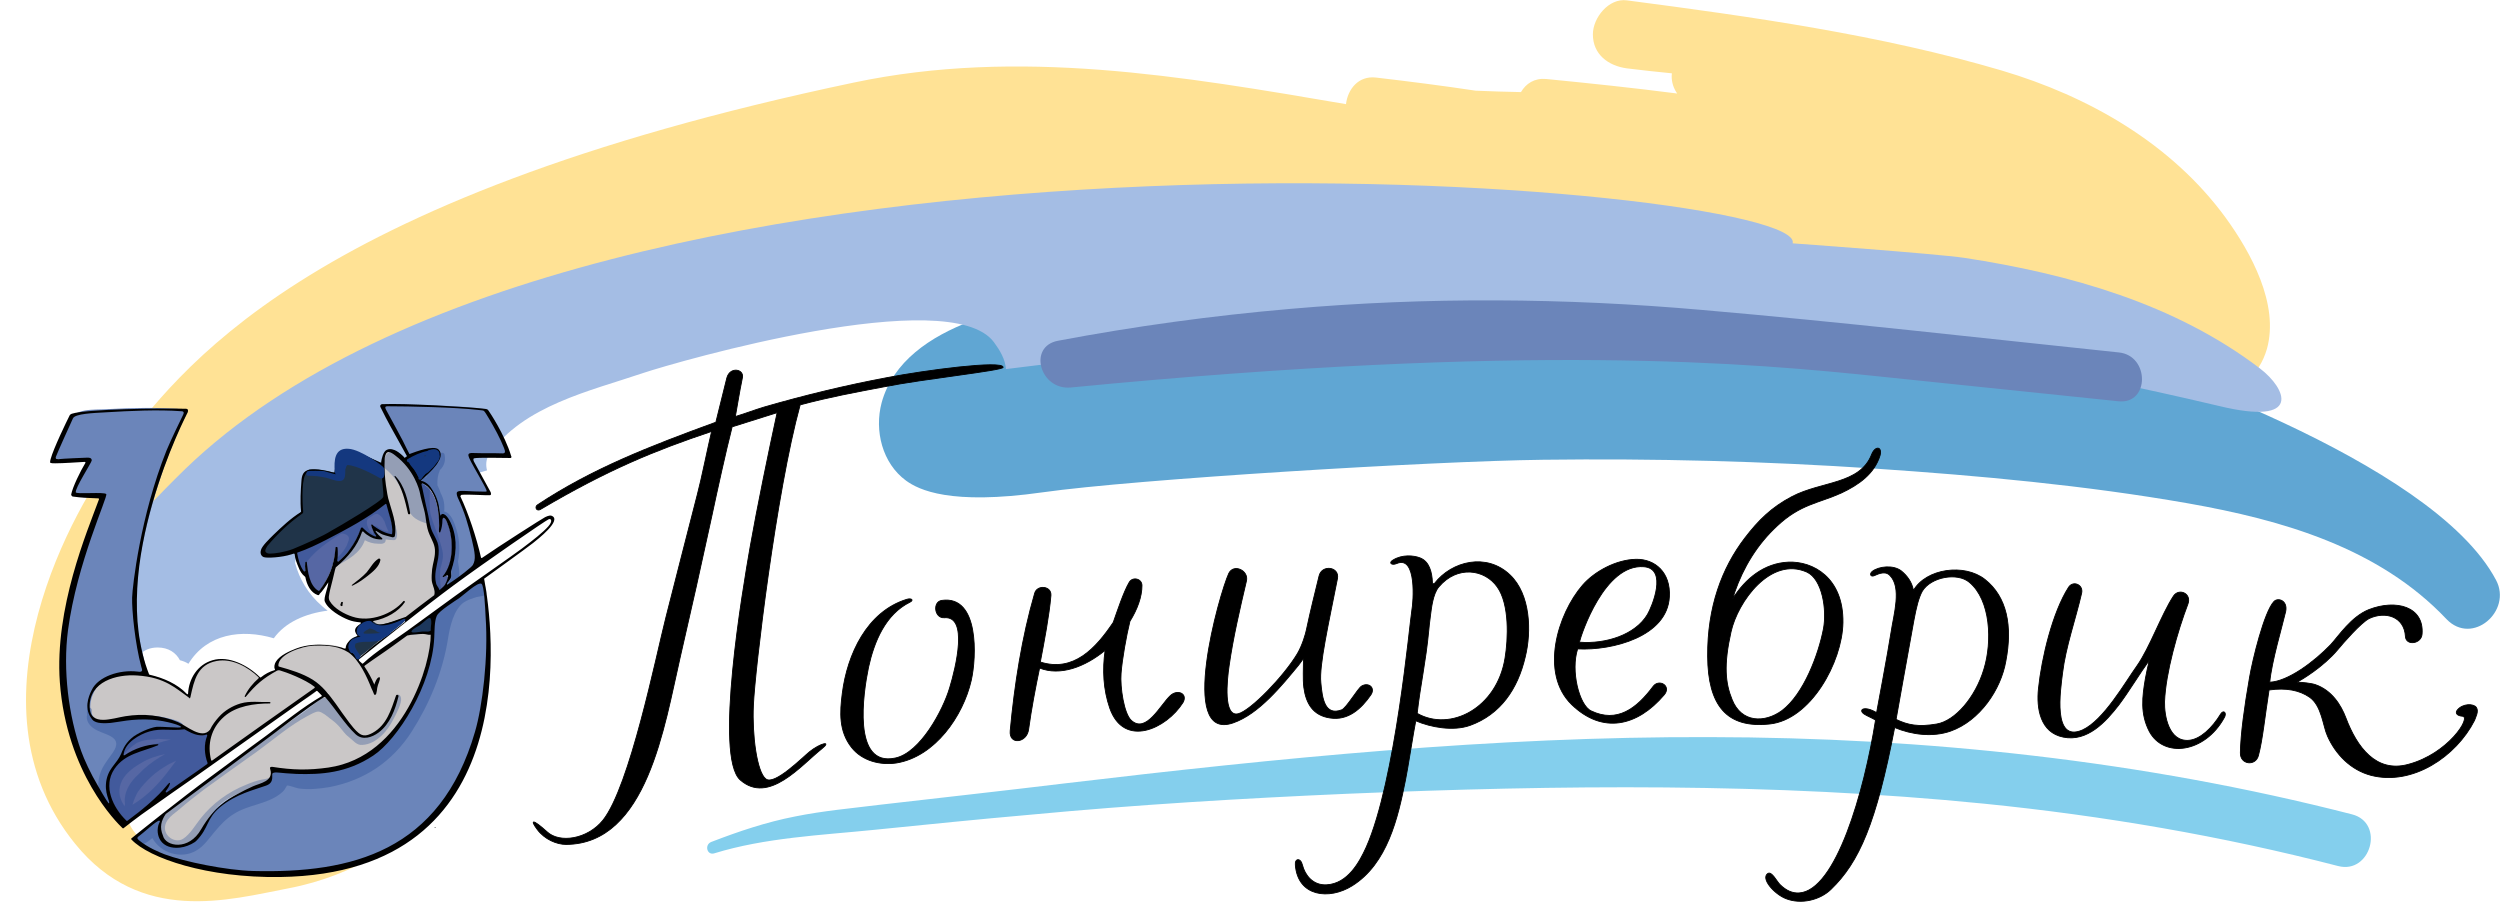 <?xml version="1.0" encoding="utf-8"?>
<!-- Generator: Adobe Illustrator 18.1.1, SVG Export Plug-In . SVG Version: 6.00 Build 0)  -->
<svg version="1.1" xmlns="http://www.w3.org/2000/svg" xmlns:xlink="http://www.w3.org/1999/xlink" x="0px" y="0px"
	 viewBox="0 0 705.8 258.7" enable-background="new 0 0 705.8 258.7" xml:space="preserve">
<g id="Layer_2" display="none" opacity="0.22">
</g>
<g id="Layer_1">
</g>
<g id="Layer_6">
</g>
<g id="Layer_7">
	<path fill="#60A6D3" d="M704.7,163.8c-18.2-34.5-104.1-62-112-65.3C577.3,92,391.4,66.1,367.6,67.2c-22.1,1-45.5,2.5-66.8,9.4
		c-7.7,2.5-18.2,7.4-26.8,14.1c-11.3,4.3-21.9,11.3-25.1,23c-2.1,7.9,0.2,17.1,6.9,22c3.6,2.6,12.4,7,38.5,3.3
		c26.1-3.7,109.6-8.8,141.3-9.2c31.3-0.4,62.6,0.4,93.8,2.5c29.5,2,59.2,4.7,88.3,9.8c26.6,4.7,53.9,12.5,73,32.7
		C698,182.4,709.3,172.5,704.7,163.8z"/>
	<path fill="#FFE295" d="M628.3,61.4c-15.3-20.9-38.6-34.2-63.2-41.5C530.8,9.8,494.4,4.7,459.3,0.1c-5.1-0.7-9.6,4.9-9.6,9.6
		c0,5.7,4.4,8.9,9.6,9.6c4.2,0.5,8.4,1,12.7,1.4c-0.2,1.8,0.2,3.7,1.3,5.4c0.1,0.1,0.1,0.2,0.2,0.3c-12.4-1.6-24.8-2.9-37-4.1
		c-3.3-0.3-5.7,1.3-7.1,3.7c-4.3-0.1-8.5-0.2-12.8-0.4c-9.3-1.4-18.7-2.6-28.1-3.7c-5-0.6-8,3.3-8.5,7.5
		c-46.3-7.9-92.4-15.9-138.9-6.1C83.7,56.4,50.5,105.3,33,127.6c-11.3,14.3-44.1,70.8-11.8,110.6c18.6,23,43.5,15.8,60.2,12.6
		c19-3.6,35.1-14,46.4-28c-6.5,5.6-14.1,9.8-22.5,10.9c-8,1-16.1,0.7-24.2-0.3c-4.8,1.1-9.9,1.8-15.1,1.9c1.6,3.7-0.2,8.7-5.2,8.4
		c-11.4-0.8-29.4-5.4-24.4-20.8c0.4-1.1,0.9-1.9,1.6-2.6c-2.7-11.9-4.6-24.2-2.2-36.2c2.3-11.5-0.6-14,14.8-31.3
		s43.6-33.7,66.8-45.6c22.3-11.4,104.8-36.8,118.3-39c26.5-4.4,53.5-6,80.3-4.5c27.8,4,55.2,10.8,82,19.2c9.3,2.9,14.4-8.8,8.9-15.3
		c-0.1-0.1-0.2-0.2-0.2-0.3c21.2,2.2,42.3,5.3,63.3,9c3,0.5,5.5-0.2,7.5-1.6c19,4.2,37.8,9.3,56.5,15c5.9,1.8,11.4-3.6,11.7-9
		c2.4,0.7,4.7,1.5,7.1,2.3c5.5,1.8,9.8-1.9,11.1-6.4c4.2,2.2,35.4,28.1,42.2,31.7c12.1,6.4,29.4,5.5,33.9-9.8
		C643.5,85.9,635.5,71.3,628.3,61.4z"/>
	<path fill="#A4BDE4" d="M638,104c-24-18.3-54-26.7-83.4-31.2c-8.2-1.2-48.5-4.1-48.5-4.1c4.7-16.8-338.6-47.4-453.8,63.7
		c-8.2,8-16.1,16.3-22.6,25.5c0.1,10.8-0.7,21.7,3.1,31.8c0.6,1.5,1.2,3,1.8,4.4c0.4-3,1.3-6,2.4-9c0.8-0.2,1.7-0.2,2.4-0.3
		c1.2-1.2,2.9-2,5.1-2c3.1,0,5.2,1.5,6.3,3.6c0.8,0.2,1.6,0.5,2.4,1c5.2-8.5,15-9.9,24.1-7.2c3.2-4.5,8.9-7,15.2-7.8
		c-0.5-0.4-1.1-0.8-1.6-1.3c-3.9-3.4-6.4-7.6-7.6-12.2c1.2-9.5,7.6-15.6,15.2-17.7c0.2,0.7,0.4,1.5,0.3,2.3c0.5-0.2,1-0.4,1.5-0.5
		c1.1-0.2,2.3-0.2,3.1-1.1c0-0.5-0.2-1-0.5-1.4c-1.1-3-0.1-5.6,1.9-7.2c0,0,0.1,0,0.1,0c4.8-1.2,8.8-0.3,12,2
		c0.4,0.8,0.8,1.6,1.2,2.3c6.4-1.9,13.1-2.8,19.4-4.8c-0.4-1.5-0.3-3.2,0.6-4.5c9.6-13.8,28.5-17.9,43.5-23
		c9.6-3.2,86.6-25.4,99-8.7c1.7,2.3,3.2,4.8,3.4,7.6c40.1-5.1,80.4-8.9,120.8-10.3c53.6-1.8,108.8,3.4,162,9.2
		c15.7,1.7,35.8,5.9,59.6,11.5C650.2,120.4,645.5,109.7,638,104z"/>
	<path fill="#6B85BA" d="M598.2,99.5c-39.2-4.1-78.4-8.6-117.7-12c-38.7-3.4-77.5-3.7-116.2-0.3c-22,1.9-43.9,4.9-65.6,9
		c-8.6,1.6-5.1,14,3.6,13.2c129.7-12.6,191.3-7,229.4-3c22.2,2.3,44.3,4.6,66.5,6.9C606.9,114.1,606.9,100.4,598.2,99.5z"/>
	<path fill="#84CFED" d="M664,229.9c-59.2-15.2-120.4-21.7-181.4-21.8c-61.1-0.2-121.7,5.9-182.3,13.1c-17.3,2.1-34.6,4-51.9,6
		c-8,1-16,1.7-23.9,3.3c-8.2,1.6-15.9,4.2-23.7,7.2c-2,0.8-1.2,3.9,0.9,3.2c14.3-4.4,30-5.1,44.9-6.6c14.8-1.5,29.6-3,44.4-4.3
		c29.7-2.8,59.5-4.6,89.3-5.9c60-2.5,120-3.2,179.9,2.8c33.7,3.4,67.1,9.1,99.9,17.6C669.3,246.9,673.4,232.3,664,229.9z"/>
	<path fill="#A4BDE4" d="M631.1,104C634.3,106.4,605.4,84.4,631.1,104L631.1,104z"/>
	<path d="M618.6,227.4C618.5,227.4,618.5,227.5,618.6,227.4C618.6,227.5,618.6,227.4,618.6,227.4z"/>
	<path d="M123,233.6c-0.1,0-0.2,0-0.3,0c-0.1,0-0.1,0.1,0,0.1c0.1,0,0.2,0,0.3,0C123.1,233.8,123.1,233.6,123,233.6z"/>
	<g>
		<path stroke="#000000" stroke-width="0.25" stroke-miterlimit="10" d="M250.5,106.6c-11.7,2.2-23.3,5-34.7,8.3
			c-3,0.9-5.2,1.8-8.2,2.7c0.6-3.2,1-6.1,2-11c0.5-2.4-3.5-3.2-4.4,0.1c-1.4,5.6-1.7,6.9-3.1,12.5c-18.6,6.8-34.9,13.1-50.3,23.3
			c-1,0.6-0.3,2,0.8,1.3c19-11.2,32.2-16.6,48.3-22c-1,4.2-2.9,13.6-4,17.7c-3,11.6-5.9,23.1-8.9,34.8c-2.8,11-10.2,47.8-17.8,57.3
			c-4.3,5.3-12.2,6.6-15.8,3.2c-4.1-3.7-4.8-3.4-2.7-0.6c2.1,2.8,5.5,4.2,8.1,4.2c22.9-0.1,27.8-33.7,32.2-52.7
			c3.1-13.4,6.1-26.8,9-40.2c1.4-6.6,4-18.4,5.7-25c3.8-1.2,11.7-3.7,12.7-4c-2.3,10.6-5.7,27-7.6,37.8c-2.1,12-10.2,59.4-2.8,65.9
			c8,7,17.1-4.1,23-8.8c3-2.4-0.4-1.6-3.4,0.8c-2,1.6-10,9.7-12.4,7.7c-2.5-1.9-3.9-12.3-3.5-20.8c0.4-9.6,6.4-60.2,13.2-84.8
			c8.2-2.2,15.3-3.5,23.7-5.1c10.9-2.2,33.6-4.6,33.6-5.5C283.2,101.6,260.8,104.6,250.5,106.6z"/>
		<path stroke="#000000" stroke-width="0.25" stroke-miterlimit="10" d="M265.9,169.5c-2.7,0.4-2.1,5.1,0.7,4.9
			c6.8-0.6,3.3,13.9,1.5,19.8c-1.9,6.4-8.3,18.3-15.3,19.8c-12.3,2.7-9.1-18.4-7.6-25.6c1.6-7.3,4.8-15,11.7-18.4
			c1.2-0.6,0.4-1.2-0.9-0.8c-11.3,3.5-16.8,15.6-18.2,26.5c-0.7,5.4-1,10.7,2.6,15.3c3,3.8,8.1,5.1,12.7,4.4
			c10.9-1.8,18.8-13.3,21.1-23.3C275.7,185.6,276.5,168,265.9,169.5z"/>
		<path stroke="#000000" stroke-width="0.25" stroke-miterlimit="10" d="M330.4,196.4c-2.8,2.6-6.8,10.8-11,7
			c-2.1-1.9-3.2-9.4-2.9-13.3c0.3-4,1.5-10.7,2.5-14.7c2.1-3.4,3.4-6.9,3.4-10.1c0-1.9-2.6-2.6-3.6-0.9c-1.6,2.7-3.4,8.2-4.5,11.3
			c-4.9,7.3-11.2,14.2-20.6,11.2c1.1-5.8,2.5-13,3-18.8c0.2-2.7-3.9-3.1-4.6-0.6c-3.6,12.4-5.7,25.9-6.9,38.8
			c-0.4,4.1,4.7,3.5,5.2-0.4c0.8-5.8,1.9-11.6,3.1-17.3c5.8,2.3,12.8-0.3,18.5-5c-0.8,5.5-0.5,11.1,1.3,16.3c4,11.4,16,5.9,20.7-1.6
			C335.4,195.8,332.4,194.5,330.4,196.4z"/>
		<path stroke="#000000" stroke-width="0.25" stroke-miterlimit="10" d="M377.6,163.3c0.6-3.3-4.4-4-5.2-0.7
			c-1.4,5.8-2.2,8.8-3.6,15.3c-0.2,1-1.1,4.2-2.5,6.6c-3.8,6.4-13.2,16.1-16.7,17c-4.3,1.1-3.2-9.5-2.6-13.5
			c1.1-7.8,3.1-16.4,4.9-24c0.7-2.9-3.6-5-5-2.1c-2.6,5.6-14.5,47.6,1.2,42.2c7.3-2.5,13.8-10.6,18.5-16.3c0.3-0.4,1.1-1.5,1.4-1.9
			c0,2.6-0.2,5.9,0.1,8.2c0.6,4.5,2.6,7.9,7.4,8.6c5.1,0.8,8.8-2.6,11.5-6.5c1.4-2-0.6-3.7-2.6-2.5c-1.1,0.7-4.3,6.2-5.6,6.7
			c-4.8,1.8-5.5-3.2-5.9-7.7C372.4,187.8,375.1,176,377.6,163.3z"/>
		<path stroke="#000000" stroke-width="0.25" stroke-miterlimit="10" d="M560.4,163.6c-5.8-4.6-16.6-3.1-20.2,3.1
			c-0.4-2.3-1.7-4.1-3.4-5.5c-2.3-1.8-6.4-1.3-8.2,0.1c-0.9,0.7-0.5,1.7,0.6,1.2c0.4-0.1,2.8-1.6,4.3-0.1c3.5,3.4,1.1,11.2,0.4,16
			c-0.8,5.3-4.1,22.8-4.1,22.8c-3.5-2.1-5.3-0.8-3.5,0.4c0.7,0.5,2.5,1.2,3.2,1.7c-3.2,20.3-11.2,48.2-21.6,48.8
			c-1.8,0.1-3.6-0.6-5.4-2.4c-0.9-0.9-2.3-3.8-3.4-3.1c-2.1,1.4,1.8,5.8,5.1,7.1c4.3,1.7,9.6,0.4,12.7-2.6c8-7.7,12.8-18.7,18-45.7
			c4.8,2,10.7,2.8,15.8,1c8.2-2.9,14.2-11.7,15.6-19.8C568.2,176.7,566.6,168.5,560.4,163.6z M560.1,188.9
			c-2.4,8-8.1,14.6-13.3,15.5c-5.2,0.9-8.2,0.3-11.5-1.3c0,0,3.7-20.8,5-27.8c0.7-3.8,1.4-6.6,2.4-8.4c2.4-4,9.9-5.4,13.3-2.5
			C562,169.4,562.5,181.1,560.1,188.9z"/>
		<path stroke="#000000" stroke-width="0.25" stroke-miterlimit="10" d="M466.7,193.8c-4.7,6.3-10.2,10.4-17.5,6.9
			c-3.4-1.6-5.8-11.4-3.8-17.5c9.8,0.5,25.3-3.5,25.9-14.7c0.4-6.9-4.1-10.7-9.4-10.6c-5.6,0.1-11.7,3.4-15.1,7.3
			c-7.1,8.2-12.1,24.9-3.1,33.7c8.8,8.5,18.6,6.1,26.1-2.7C472,193.7,468.4,191.5,466.7,193.8z M464.1,160c6.8,0.5,2.3,11.3,1,13.5
			c-3.4,5.7-11.7,8.4-19.2,7.8C446.4,179.1,453,159.1,464.1,160z"/>
		<path stroke="#000000" stroke-width="0.25" stroke-miterlimit="10" d="M528.4,128.3c-3.3,8.5-14.1,7.5-22.5,11.9
			c-5.7,3-9.4,6.6-13.3,11.7c-6.5,8.5-10.6,19.5-10.5,33.4c0.1,13.8,5.3,20.4,17.5,19.1c11.6-1.2,20.5-17.5,20.7-28.6
			c0.2-12.8-8.6-17.4-15.4-17.1c-6.8,0.3-12.1,4.6-15.7,10.3c0.2-0.6,0.3-1.1,0.5-1.7c2.5-7.2,6.4-13.6,12-18.8
			c6.6-6.2,11.7-6.4,18.1-9.3c4.9-2.3,9.4-5.4,11-10.7C531.4,126,529.4,125.8,528.4,128.3z M488.7,178.4
			c1.9-8.6,11.2-21.4,21.4-16.9c4.4,2,5.7,10.7,4.7,16c-1.4,7.3-5.6,18.5-11.7,23.1c-4.9,3.6-11.5,3.5-14.1-3.1
			C487.1,192.9,486.6,187.7,488.7,178.4z"/>
		<path stroke="#000000" stroke-width="0.25" stroke-miterlimit="10" d="M426.3,162.3c-6.6-6.3-16.4-3.9-21.3,2.4
			c-0.2,0.2-0.6,0.1-0.6-0.2c-0.1-3-0.9-6-3.5-7c-1.8-0.7-5-1-7.6,0.6c-1.4,0.8-0.4,1.6,1,1c5.8-2.5,4.7,11.1,4.3,13.1
			c-0.6,3.5-4.6,48.4-12.9,67c-1.9,4.2-5.2,10.3-11.2,10.6c-3.9,0.2-6.1-2.8-6.8-5.6c-0.5-2.1-2.2-1.9-2,0c0.7,9,9.6,9.9,16,5.9
			c10-6.2,13-19.3,15.1-29.9c0.5-2.2,2.4-14.4,2.9-16.7c4.2,1.8,10.5,3,15.3,1.3c8.6-3.1,13.5-10.3,15.6-19.3
			C432.4,178.3,432.1,167.8,426.3,162.3z M424.9,185.8c-2.3,14.2-15.5,20.9-24.8,15.6c0.9-8.1,2.4-14.2,3.3-23.7
			c0-0.2,0.2-2.1,0.5-4.3c0.2-1.4,0.6-5.7,2.3-7.7c5.2-6.2,13-5,16.5,0C426.2,170.6,425.8,180.4,424.9,185.8z"/>
		<path stroke="#000000" stroke-width="0.25" stroke-miterlimit="10" d="M627,201.5c-2.5,4.1-5.8,7.2-9,7.5c-5.7,0.5-7-6.9-6.9-10.9
			c0.3-8.1,3.7-20,6.6-27.6c1.1-2.9-2.5-4.6-4.1-2.2c-3.4,5.2-6.7,14.6-10.3,19.7c-3.3,4.6-9.4,15.4-15.4,18.1
			c-8.5,3.7-6.2-11.2-5.6-16.1c0.9-7.4,3.7-15.2,5.4-22.6c0.5-2.3-2.4-3.6-3.7-1.6c-4.5,7-7.6,19.9-8.5,28.6
			c-0.6,5.6,0.5,12.4,7,13.7c6.8,1.4,12-4.3,15.7-9.1c2.8-3.7,5.9-8.9,8.6-12.6c-0.3,1.2-0.9,3.9-1.1,5.1c-0.9,5.2-1.5,10,1.1,15
			c4.1,7.6,15.6,6.1,21.1-3.8C628.8,201.3,627.8,200.3,627,201.5z"/>
		<path stroke="#000000" stroke-width="0.25" stroke-miterlimit="10" d="M699.1,199.7c-0.8-1.1-3.8-1.1-5.3,0.7
			c-0.8,0.9-0.1,1.7,1.4,1.8c2.6,0.2-4,10.6-15.3,13.6c-9.1,2.5-14.5-4.9-17.6-13.1c-1.4-3.7-4-7.8-8.6-9.4
			c-1.1-0.4-3.9-0.7-5.2-0.7c1.3-0.7,7.4-4.3,11.5-9.2c1.4-1.7,6.6-7.7,8.9-8.8c4.5-2.1,9.9-0.6,10.2,5.1c0.2,2.7,4.5,2.1,4.7-0.7
			c0.6-7.7-7.3-9.9-15-6.9c-5,2-8.5,7.4-10.8,9.9c-4.7,4.9-12.1,10.4-17.2,10.6c0.5-5.7,3.6-16.1,4.5-20c0.6-3-2.1-4-3.3-2.8
			c-2.8,2.9-6.1,16.7-6.9,21.4c-1.5,8.6-2.5,16-2.6,21.3c-0.1,3.4,4.3,3.9,5.1,0.8c1.2-4.5,1.8-10.9,3-18.5c4.9-0.7,8.6,0.1,11.4,2
			c3.5,2.4,3.8,8.2,5.1,11c2.3,5.2,6.6,9.6,12.3,11.1c11.7,3,24-5.3,29.2-15.5C698.9,202.5,699.9,200.8,699.1,199.7z"/>
	</g>
	<g>
		<path fill="#6B85BA" d="M137.5,174.3c0-0.3,0-0.7-0.1-1.2c-0.4-7.1-0.8-8.4-1.5-8.7c-1-0.4-2.9,1.1-5.4,3.1
			c-0.6,0.5-1,0.9-1.4,1.1c-0.1,0.1-0.4,0.3-0.7,0.5c-2.7,1.8-5.2,3.6-5.7,4.8c-0.6,1.3-0.6,3.4-0.7,5.2c0,0.4,0,0.7,0,1
			c-0.6,13.6-10.4,28.6-17,33c-6.8,4.5-13.4,5.1-18.9,5.1c-0.8,0-1.6,0-2.5,0c-1.9-0.1-3.3-0.2-4.3-0.3c-1.6-0.1-2.2-0.2-2.7,0.2
			c-0.4,0.3-0.4,0.7-0.3,1.2c0,0.8,0.1,1.7-1.4,2.2c-0.6,0.2-1.2,0.4-1.9,0.6c-3.1,1-7.3,2.4-11.2,5.5c-2.2,1.8-2.9,3.4-3.7,5
			c-0.6,1.4-1.3,2.8-2.9,4.4c-0.4,0.5-2.1,1.3-3.4,1.6c-0.6,0.2-1.3,0.2-2,0.2c-1,0-2-0.2-2.8-0.6c-1.4-0.7-2.2-2.1-2.1-3.8
			c0-1.2,0.3-1.8,0.4-2.1c0.1-0.2,0.4-0.7-0.2-1.1c-0.1,0-0.2-0.1-0.3-0.1c-0.5,0-1.6,0.8-4.4,3.2c-0.7,0.6-1.3,1.1-1.5,1.3
			c-0.4,0.2-0.7,0.6-0.7,1c0,0.4,0.3,0.8,0.6,1c2.5,2,5.4,3.3,7.4,4.1c5.6,2.1,17.5,4.6,25.1,4.7c1.2,0,2.4,0,3.6,0
			c22.3,0,49.3-4.5,59.5-39.7C136.5,199.6,138.2,185.5,137.5,174.3z"/>
		<path fill="#CAC7C7" d="M122,179.5c-0.4-1.6-3.3-1-5.2-0.8c-1.5,0.2-2.1,0.1-3,0.9c-2.9,2.8-11.1,8-11.7,8.5
			c-2.3-3.9-5.4-6.2-10.5-6.1c-4.6,0-14.5,1.8-13.2,7.1c-0.5,0.2-4.6,2.2-4.9,2.5c-2.9-3.2-8.5-6.2-12.8-5.2
			c-4.2,1-6.7,5.6-7.2,10.2c-3-3.5-9.5-6-13.3-6.4c-8.4-0.9-13.1,2.7-14.1,4.9c-1,2.1-2.2,6.1,0.7,7.9c3.3,2.1,11.4-3.1,22.8,1.3
			c1.8,0.7,4.5,2.2,6.4,2.8c0.5,0.5,2.9-0.3,3.4-0.6c-0.3,0.6-0.8,1-0.2,1.4c-0.7,2.8-0.9,8,0.7,6.8c3.4-2.5,14.7-9.2,16-11.1
			c2.4-1.5,4.8-3,7.2-4.5c2.1-1.3,5.4-2.7,7-4.9c0.9,0.5,1.8,1.1,2.7,1.6c-2.6,1.8-5.1,3.7-7.5,5.6c-2.2,1.4-4.4,2.9-6.5,4.6
			c-4.3,2.1-8.4,4.8-12,8.1c-0.4,0.3-14.7,11.3-15.1,11.7c-3.5,2.5-8,5-6.6,9.8c0.7,2.4,3.4,4,6.4,3c5.9-2,6.4-7,9.4-10.3
			c4.2-4.7,10.9-5.4,14-7.1c2-1.1,1.9-2.3,1.6-4.4c12,2.4,20.4-0.8,22.5-1.6c9.2-3.7,14.6-12.2,16.8-15.6
			C118,196.3,122.5,181.4,122,179.5z"/>
		<g>
			<g>
				<path fill="#203449" d="M108.5,134.8c0-0.4,0-1-0.1-1.5c0-0.9,0-1.8-0.2-2.3l0-0.1l-0.1,0c-0.3-0.1-6.8-3.3-9.3-3.9
					c-1-0.2-2.5,0.3-2.8,1.3c-0.3,1.1-0.6,2.6-0.9,3.8c-0.1,0.5-0.2,1-0.3,1.3c-0.5-0.1-0.9,0-1.4-0.2c-1.5-0.4-3.2-0.7-4.5-0.7
					c-1.1,0-1.7-0.1-2.3,0.5c-1.1,0.9-1.1,2.1-1.2,3.2c0,0.3,0,0.5-0.1,0.8c-0.2,2.4-0.5,4.5,0,7.3c-1.7,1.4-7,5.8-10.3,9.4
					c-0.6,0.7-0.8,1.6-0.5,2.3c0.2,0.5,0.7,0.8,1.3,0.8l0.1,0c11-0.5,29.6-12.9,30.3-13.4c0.7-0.3,3.1-2.4,2.9-3.5
					C109,139.8,108.6,136,108.5,134.8z"/>
				<path fill="#203449" d="M124.3,127.6c-0.4-0.5-1.2-0.9-2-0.9c-0.1,0-0.3,0-0.4,0c-4,0.6-7.6,3-7.6,3l-0.2,0.1l0.1,0.2
					c1.1,1.7,4.1,5.5,4.1,5.6l0.2,0.2l0.2-0.2c0.4-0.3,0.8-0.7,1.2-1.1c1.9-1.6,4-3.3,4.6-5.3C124.8,128.5,124.5,127.9,124.3,127.6z
					"/>
			</g>
		</g>
		<path fill="#CAC7C7" d="M121.2,149.5c-1.1-3.3-1.6-10.3-2.9-13.4c-1.1-2.5-3.6-6.5-6-8.1c-2.2-1.5-3.9-0.9-4,1.3
			c-0.4,8.8,1.7,12.4,2.1,15.4c0.6,3.5,0.8,5.9,0.6,6.4c-0.1,0-2-0.1-5.2-1.7c0,0,0.3,1.8,1.4,2.6c-0.2-0.3-2,0.1-5.1-2.4
			c-1.5,3.3-3,6.2-6.2,8.9c-0.4,0.2-1.3,0.7-1.5,1.2c-0.9,2.2-2.1,6.7-2.1,9.1c0,2.5,7,6.9,12.7,6.3c0.1,0.4,1.2,1.9,3.1,1.3
			c1.3-0.4,5.7-1.4,6.9-2c0,0,8.1-5.5,8.4-7.1c0.3-1.6-0.9-1.4-0.9-4.1c0-1.9,0.8-4.9,0.9-6.8C123.8,153.1,122.3,152.6,121.2,149.5z
			"/>
		<g>
			<path fill="#6B85BA" d="M51.5,115.5c-7-0.5-14-0.4-21,0c-4.3,0.3-9.4-0.5-11.4,3.8c-1,2.3-4.1,8.5-4.1,9.4c0,2,10.4,0.8,10.4,0.8
				c-0.8,2.4-4,6.6-4.4,9.2c-0.2,1.1,6,0.9,8,1.2c-12.9,34.1-12.2,50.9-9.8,62.6c1.7,8,4.5,15.6,9.2,22.3c0.4,0.6,2.5,4.6,3.6,4.2
				c0.5-0.2,0-1.4,0-1.7c-0.3-2.6-1.8-4.3-1.2-7.2c0.4-2.1,1.6-3.4,2.8-5.1c1-1.5,1.2-3.4,2.2-4.9c2.8-4.1,8-4.7,12.5-4.5
				c1,0,3.9,0.7,3.3-1c-0.4-1.1-4.1-1.8-5-2c-4.9-1.2-9.3-0.1-14.1,0.7c-1.7,0.3-4.3,0.8-5.7-0.5c-1.9-1.7-1.4-4.9-0.5-6.9
				c1.6-4,6-5.7,10-6c1.5-0.1,4.1,0.8,4.7-1c0.4-1.2-2.7-9.8-2.8-19.1c-0.1-7.5,3.4-28.7,12.9-49.8
				C51.4,119.3,53.9,115.7,51.5,115.5C48.4,115.3,51.7,115.5,51.5,115.5z"/>
			<path fill="#6B85BA" d="M142.8,126.4c-1.1-2.8-3-6.2-4.3-8.5l-0.2-0.3c-0.7-1.1-1.1-1.8-1.4-2c-0.4-0.2-0.5-0.2-1.2-0.3
				c-0.2,0-0.5,0-0.9-0.1c-6-0.7-18.4-1-25.3-1c-0.2,0-0.7,0-1,0.4c-0.3,0.4-0.1,0.9,0.1,1.3c0.3,0.7,1.5,2.7,2.5,4.7
				c0.9,1.7,1.8,3.3,2.1,3.9l0.1,0.2c1.5,2.8,1.8,3.5,1.9,3.6l0.1,0.3h0.4c0.1,0,0.2,0,0.6-0.2l0.2-0.1c1.1-0.4,3.9-1.5,5.8-1.5
				c0.6,0,1,0.1,1.2,0.3c0.3,0.3,0.5,0.7,0.5,1.2c-0.1,2.1-3.6,5.2-5.5,6.9l0.3,0.8c0.1,0,1.4,0.2,2.5,1.7c2.1,3,2.3,5.1,2.4,6.4
				c0.1,0.6,0.1,1.1,0.3,1.5l0.5,1l0.4-1c0-0.1,0.1-0.2,0.1-0.2c0.6-0.1,1.5,1.1,2.2,3c1.4,3.6,1.3,7.8-0.2,12.4
				c-0.1,0.4-0.1,1,0,1.5l0,0.2c0,0.4-0.4,0.9-0.7,1.3c-0.3,0.5-0.6,0.8-0.4,1.2c0.1,0.2,0.3,0.4,0.5,0.4c0.3,0,0.6-0.2,1-0.5
				c0.2-0.1,0.3-0.3,0.5-0.4c1.7-1.1,5.6-4.1,6-4.8c1-1.7,0.7-3.6-0.3-7.5c-1.1-4.6-2-7.6-4-12c-0.1-0.4-0.2-0.9-0.2-1
				c0,0,0.2-0.2,1.1-0.2c0.1,0,0.2,0,0.4,0l0.1,0c0.6,0,1.4,0,2.3,0.1c1.3,0.1,2.7,0.1,3.5,0.1c0.3,0,0.7,0,0.9-0.3
				c0.2-0.3,0.1-0.7,0-0.9c-0.2-0.6-1.3-2.4-2.4-4.4c-0.9-1.5-1.7-2.9-2-3.5c0-0.1-0.1-0.2-0.1-0.3c-0.4-0.8-0.6-1.3-0.6-1.4
				c0,0,0.1-0.1,0.6-0.1c0.1,0,0.3,0,0.4,0l0.2,0c1.2,0,2.3,0,3.2,0l2.5,0c0.8,0,1.6,0,2.4,0c0.4,0,0.7-0.1,0.9-0.4
				C143.2,127.7,143.1,127,142.8,126.4z"/>
		</g>
		<g>
			<path fill="#203449" d="M113.9,174.6c-0.5,0.1-1.2,0.3-2,0.6c-1.5,0.5-3.4,1.1-4.6,1.1c-0.2,0-0.4,0-0.6-0.1
				c-0.4-0.1-0.7-0.3-1.1-0.6c-0.2-0.1-0.3-0.2-0.5-0.4c-0.2-0.1-0.5-0.2-0.9-0.2c-0.3,0-0.7,0-1,0.1l-0.2,0c-0.2,0-0.3,0.2-0.4,0.3
				c-0.1,0.2-0.2,0.3-0.5,0.5c-0.3,0.1-0.4,0.2-0.5,0.4c-0.1,0.1-0.1,0.1-0.2,0.2c-0.6,0.5-0.6,1.1-0.4,1.7c0.1,0.2,0.2,0.4,0.6,0.7
				c0.1,0.1,0.3,0.3,0.3,0.4c-0.2,0.1-0.5,0.2-0.7,0.2c-0.1,0-0.2,0.1-0.3,0.1l-0.1,0c-0.9,0.3-2.1,0.7-2.7,2.3
				c-0.3,0.8,0.6,1.7,1.2,2.1c0.3,0.2,0.6,0.7,0.9,1c0.4,0.5,0.6,0.7,0.8,0.7l0.1,0c0.3-0.1,3.7-2.8,4.3-3.4
				c0.4-0.4,2.6-2.1,4.6-3.7c2.1-1.6,4-3.2,4.5-3.6c0.2-0.2,0.2-0.4,0.2-0.5C114.5,174.7,114.2,174.6,113.9,174.6z"/>
			<path fill="#203449" d="M121.4,174.2c-0.5-0.1-1,0.3-1.8,1c-0.4,0.3-0.8,0.7-1.4,1.2c-0.1,0.1-0.3,0.2-0.5,0.3
				c-1.3,0.8-2,1.2-2.1,1.6c0,0.1,0,0.2,0,0.3c0.1,0.2,0.4,0.3,0.8,0.3c0.6,0,1.3-0.1,2-0.2c0.3,0,0.6-0.1,0.8-0.1c0.3,0,0.6,0,1,0
				c0.2,0,0.4,0,0.6,0c0.5,0,0.8-0.2,0.8-0.6C121.7,178,122.3,174.4,121.4,174.2z"/>
		</g>
		<g>
			<path fill="#5667A4" d="M125.8,162.5c-0.2,0.2-0.4,0.3-0.7,0.4c3.1-3.6,3.1-10.6,1.4-14.9c-0.3-0.7-0.7-1.6-1.2-1.9
				c-0.1,0-0.1,0-0.2,0c-0.3,0-0.5,0.4-0.5,0.8c0,1.3-0.3,2.4-0.6,3.4c0,0,0,0-0.1,0c0.4-4.2-0.2-11.7-4.6-13.7
				c-0.2-0.1-0.5,0-0.6,0.2c-0.1,0.1-0.1,0.3-0.1,0.4c0.3,1,0.5,2,0.5,2.2c0.2,0.9,0.5,2.2,0.8,3.5c0.2,1,0.5,2.1,0.6,2.9
				c0.1,0.4,0.1,0.7,0.2,1.1c0.2,1.2,0.4,2.5,1,3.6c0.1,0.2,0.2,0.5,0.4,0.7c0.4,0.7,0.8,1.6,1,2.1c0.4,1.3,0.5,2.6,0.2,4.4
				c-0.1,0.6-0.2,1.2-0.3,1.7c-0.4,1.7-0.7,3.5-0.3,5.3c0.1,0.4,0.3,0.8,0.5,1.1c0.2,0.3,0.3,0.5,0.4,0.8l0,0.1
				c0,0.1,0.1,0.3,0.2,0.3h0c0.1,0,0.2-0.1,0.3-0.2c0.1-0.2,0.3-0.3,0.6-0.5c0.3-0.3,0.7-0.6,0.9-0.9c0.4-0.7,0.7-1.5,0.9-2.3
				c0-0.1,0-0.3-0.1-0.4C126.4,162.4,126.1,162.4,125.8,162.5z"/>
			<path fill="#5667A4" d="M109.3,142.3c-0.1-0.3-0.4-0.4-0.6-0.2c-5,4-10.8,7-16.5,10c-3,1.6-5.7,2.8-8.3,3.7
				c-0.2,0.1-0.3,0.3-0.3,0.4c0.4,1.9,0.9,3.9,1.9,5.2c0.1,0.2,0.4,0.2,0.6,0c0.1-0.1,0.1-0.2,0.1-0.3c-0.1-0.8,0-1.6,0-2.2
				c0,0,0,0,0,0l0.1,0.4c0.4,2.7,0.8,6.4,3.3,7.8c0.1,0,0.1,0.1,0.2,0.1c0.1,0,0.3-0.1,0.3-0.2c2.9-3.9,4.3-7.6,4.7-12.3
				c0-0.1,0.1-0.1,0.1-0.1c0,0,0.1,0,0.1,0.1c0.1,1.1,0.1,2.3-0.1,3.5c0,0.1,0,0.2,0.1,0.3c0.1,0.2,0.4,0.2,0.6,0l0.1,0
				c1-1,2.2-2.1,3.1-3.3c1.6-2.2,2.4-3.9,3.1-5.9c0-0.1,0.1-0.2,0.2-0.2c0,0,0.1,0,0.1,0c0.7,0.7,1.8,1.7,3,2.3c0,0,0.5,0.2,0.8,0.2
				c0.1,0,0.2,0,0.3-0.1c0.2-0.2,0-0.4-0.2-0.6c-0.1-0.2-0.3-0.4-0.5-0.7c-0.4-0.7-0.6-1.4-0.7-1.9c0.4,0.4,3.1,2.4,5.4,2.7
				c0.3,0,0.5-0.1,0.5-0.4c0.2-2-0.4-4.1-1-6.2C109.7,143.7,109.5,143,109.3,142.3z"/>
		</g>
		<path fill="#5667A4" d="M58.8,215.3c-1-2.6-1-5.4-0.1-7.6c0.1-0.1,0-0.3,0-0.4c-0.1-0.2-0.3-0.2-0.5-0.2c-1,0.4-2.5,0.2-4-0.5
			c-0.3-0.1-0.6-0.3-0.9-0.5c-0.3-0.2-0.6-0.4-1-0.5l-0.2,0l0,0c-0.8,0.1-1.6,0.1-2.5,0.1c-0.6,0-1.2,0-1.7,0c-0.5,0-1.1,0-1.6,0
			c-1.1,0-2.5,0.1-4.1,0.5c-2.8,0.8-7.2,3.3-7.5,6.7c0,0.1,0,0.3,0.1,0.4c0.1,0.2,0.4,0.2,0.6,0.1c2.5-1.7,5.6-2.7,8.6-3
			c-1,0.4-2,0.7-3,1c-3.4,1.1-6.6,2.1-8.8,5.5c-3.4,5.1-0.3,11.2,3.4,14.9c0.1,0.1,0.2,0.1,0.3,0.1c0.1,0,0.2,0,0.3-0.1
			c7.4-5.4,9.9-8.4,11-9.9c0.2-0.2,0.3-0.3,0.4-0.5c-0.2,0.5-0.5,1.1-1,1.8c-0.1,0.1-0.1,0.3,0,0.5c0.1,0.2,0.4,0.3,0.7,0.2l1.8-1.3
			c2.1-1.5,4.4-3,6.5-4.5l3.1-2.2C58.8,215.7,58.9,215.5,58.8,215.3z"/>
		<g opacity="0.3">
			<path fill="#153D8A" d="M136.3,164.6c-3.3,0.5-5.9,2.6-8.3,4.8c-1.2,1-2.3,2-3.4,3.1c-0.5,0.5-1.6,1.2-1.8,1.9
				c-0.1-1.5-2.1,0.2-2.6,0.5c-1.1,0.8-2.3,1.6-3.4,2.3c-0.6,0.4-2.1,1.3-0.7,1.9c0.8,0.4,2.3-0.3,3.1-0.3c0.9,0,1.8,0.6,2.7,0.2
				c-0.5,5.7-1.5,10.7-3.9,15.8c-1.1,2.4-2.3,4.7-3.7,6.9c-1.6,2.4-2.6,5-4.9,6.9c-7.9,6.6-18,11-28.4,9.5c-0.9-0.1-2-0.6-2.9-0.4
				c-1,0.3-0.9,0.6-1.4,1.3c-0.1,0.1-0.1,0.2-0.2,0.4c0,0.4-0.2,0.5-0.7,0.3c-0.6,0.2-1.3,0.3-1.9,0.4c-1.5,0.3-2.9,0.8-4.3,1.4
				c-5.1,2-9.6,5.3-13,9.6c-1.5,1.9-2.9,4.4-4.9,5.7c-2.6,1.7-7-1.7-4.3-5.4c0.8-1.1,2-1.9,3.1-2.8c2.3-2,4.7-3.9,7.1-5.7
				c4.9-3.6,9.9-7.1,14.8-10.6c4.7-3.4,9.4-7.5,14.5-10.2c0.8-0.4,2.2-1.3,3.1-1.2c0.9,0.1,2.4,1.3,3.1,1.9c1,0.7,2.2,1.7,3,2.7
				c0.8,0.9,1.3,1.8,2.4,2.6c1.2,0.9,2.2,2.4,3.8,2.2c2.1-0.1,3.9-1.2,5.4-2.6c1.5-1.4,2.6-3.1,3.5-4.9c0.7-1.4,2.3-4.2,2-5.8
				c-0.1-0.6-0.6-1.2-1.2-0.7c-0.4,0.3-0.6,2.2-0.7,2.7c-0.8,2.3-1.9,4.6-3.5,6.5c-1.3,1.5-3.6,3.2-5.8,2.5c-1.2-0.4-2.3-1.9-3-2.9
				c-0.8-1.1-1.9-2-2.7-3.2c-0.4-0.5-0.7-1-1.1-1.4c-0.1-0.1-0.3-0.3-0.4-0.4c-0.4-0.1-0.5-0.4-0.4-0.8c-0.4-0.7-1-1.7-1.8-2.1
				c-2-1.1-4.8,1.8-6.4,2.8c-0.5,0.3-1,0.6-1.5,0.9c-0.8,0.5-1,1.1-1.5,1.7c-1.1,1.2-2.9,2.1-4.2,3c-2.9,2.1-5.8,4.1-8.7,6.2
				c-5.5,3.9-11,7.7-16.3,11.8c-2.6,2-5.1,4.2-7.5,6.4c-1.2,1.1-2.5,2.4-4,3.3c-1.4,0.8-4.3,1.9-4,3.9c0.4,2.8,3.5,0.3,4.5-0.6
				c2.4,4.3,8.1,6,12.3,3.6c2.2-1.2,3.8-3.6,5.4-5.5c1.6-1.9,3.2-3.6,5.3-4.9c4-2.6,9.2-2.7,13-5.6c0.4-0.3,0.9-0.7,1.2-1.1
				c0.2-0.2,0.7-1.2,0.8-1.3c0.4-0.2,2.6,0.7,3.3,0.8c2.9,0.4,5.9,0.1,8.8-0.4c9.8-1.9,17.7-7.2,23.1-15.6c5.1-8,8.8-16.9,10.3-26.4
				c0.5-3.2,1.6-8.1,4.4-10.1c1-0.7,2.3-1.1,3.5-1.5c0.7-0.2,2.6-0.3,2.9-0.9c0.2-0.4-0.2-1.9-0.4-2.3c-0.4-0.7-0.5-0.7-1.2-0.5
				C135.8,164.7,136.7,164.5,136.3,164.6C134.6,164.9,137.1,164.5,136.3,164.6z"/>
			<path fill="#153D8A" d="M59,207.8c-0.1-0.3-0.4-0.5-0.8-0.4c-0.5,0.2-1,0.3-1.5,0.4c-0.8-0.1-1.4-0.4-2-0.9
				c-0.1-0.1-0.2-0.2-0.4-0.2c-0.8-0.5-1.6-0.9-2.4-1.4c0,0,0-0.1-0.1-0.1c0-0.1,0-0.1-0.1-0.2c0,0,0-0.1-0.1-0.1
				c-0.1-0.3-0.4-0.5-0.7-0.5c-2.6-1.7-5.7-1.9-8.8-1.6c-0.1,0-0.3,0-0.4,0.1c0,0-0.1-0.1-0.1-0.1c-3.7-0.7-7.7,0-11.6,0.5
				c-0.1,0-0.2,0-0.2,0c-0.2,0-0.3,0-0.4,0.1c-0.3,0-0.6,0.1-0.9,0.1c-0.7-0.2-1.3-0.3-2-0.5c0,0-0.1,0-0.1,0
				c-0.1-0.1-0.1-0.2-0.2-0.3c-0.3-0.6-0.4-1.2-0.2-2c0.1-0.9-1.2-1.3-1.4-0.4c-0.1,0.6-0.1,1.1,0,1.6c0,0.1-0.1,0.2-0.1,0.3
				c-0.1,1.9,1.3,3.2,2.9,4c2.8,1.4,7.4,1.9,4.5,6.2c-1.7,2.5-3.5,4.4-4,7.5c-0.2,1.5-0.4,3.2,0.8,4.3c0.2,0.9,0.7,1.8,1.3,2.6
				c0.4,0.6,1.2,0.3,1.3-0.2c0.1,0.1,0.1,0.3,0.2,0.4c0.3,0.9,0.9,1.8,1.7,2.6c-0.2,0.4-0.1,0.8,0.4,0.9c-0.5,0.4-0.1,1.2,0.5,1.2
				c-0.3,0.5,0.4,1.3,1,0.9c1.7-1.2,3.3-2.5,4.8-3.9c0.1-0.1,0.1-0.1,0.2-0.2c1.2-0.9,2.3-1.7,3.4-2.5c0.9-0.6,1.8-1.2,2.7-1.8
				c3.7-1.3,6.7-3.7,9.7-6.4c0.1-0.1,0.1-0.1,0.2-0.2c0.8-0.3,1.4-0.6,2-1.1c0.2-0.1,0.4-0.3,0.5-0.5c0.4-0.4,0.2-0.9-0.2-1.1
				c0.1-0.1,0.1-0.3,0.2-0.5c0.5-1.6-0.8-3.5-0.5-5c0.1-0.2,0.1-0.3,0.2-0.5c0.2-0.1,0.4-0.2,0.5-0.3
				C59.3,208.6,59.3,208.1,59,207.8z M31,225.5c-0.2-0.5-0.4-1-0.6-1.5c0-0.1,0-0.2,0-0.3c-0.6-1.9-0.1-3.6,0.7-5.3
				c-0.1,0.4-0.2,0.9-0.2,1.4C30.4,221.7,30.4,223.7,31,225.5z M33.7,214.1c0.1-0.1,0.1-0.2,0.2-0.3c0.2,0,0.3-0.1,0.5-0.2
				c1.3-1.6,2.7-2.9,4.3-3.9c1.2-0.5,2.6-0.9,4.1-0.9c0.6,0,1.3-0.1,1.9-0.2l3.5,0.2c-2.7,0.6-5.2,1.4-7.6,2.7c-0.1,0-0.3,0-0.4,0
				c-2.5,0.9-5.7,2.4-7.6,4.5C33,215.3,33.4,214.7,33.7,214.1z M35.2,227.6c-1.4-1.8-1.9-4.1-1.1-6.4c0.9-2.6,3.5-4.5,5.8-5.8
				c2.1-1.3,4.4-2,6.7-2.5c-2.2,1.2-4.3,2.7-6,4.2c-0.5,0.5-1,1-1.5,1.5c-2.5,2.2-4.3,5.3-3.8,8.4C35.2,227.3,35.2,227.4,35.2,227.6
				z M47.9,217.2c-3,4-6.3,7.5-10.5,10c0.4-1.3,0.9-2.5,1.5-3.6c1.1-1.6,2.5-3.1,3.8-4.3c1.5-1.4,3.2-2.5,4.9-3.5
				c0.7-0.3,1.4-0.7,2.1-1C49.1,215.6,48.5,216.4,47.9,217.2z"/>
			<path fill="#153D8A" d="M129.3,158.5c0.6-2.9,0.5-6-0.4-8.9c-0.6-1.9-1.5-4.8-3.5-5.2c0.2-1.9-0.1-3.6-1-5.2
				c-0.2-0.8-0.6-1.5-0.9-2.2c-0.1-1.5,0.1-2.9,0.7-4.3c1.2-1.1,1.7-2.7,1.3-4.4c-0.1-0.5-0.7-0.6-1-0.4c-0.3,0.1-0.5,0.3-0.5,0.7
				c0,0.5,0,0.9,0,1.4c0,0.1,0,0.2,0.1,0.3c0,0-0.1,0.1-0.1,0.1c-0.9,0.7-1.7,1.5-2.6,2.2c-0.3,0.2-0.3,0.6-0.1,0.8
				c-0.5,0.4-0.8,0.9-1,1.4c-0.1,0-0.3,0-0.4,0c-0.5,0-0.8,0.5-0.7,0.9c-0.2,0.1-0.4,0.3-0.4,0.6c0,0.5,0,1,0.1,1.5
				c-0.1,0.3-0.1,0.6,0,0.9c-0.1-0.2-0.2-0.5-0.3-0.7c-0.2-0.8-0.5-1.6-0.9-2.3c0,0,0,0,0,0c-0.7-2-1.6-4-3-5.7
				c-0.9-1.2-2.5-3-4.2-2.6c-1.5,0.3-2,1.9-2.2,3.2c0,0.3,0,0.5,0.2,0.6c-0.3,0.2-0.4,0.7,0,0.9c3.6,2.8,5.1,6.2,6.5,10.4
				c0.2,0.5,0.3,0.9,0.5,1.3c0.3,2.1,2.7,3.4,5.1,4c0,0.2,0.1,0.4,0.2,0.5c1.1,3.3,3.3,6.2,2.1,9.6c-1.3,3.7-1.3,7.3,0.5,9.7
				c0.5,0.6,1.5,0.3,1.3-0.5c-0.5-2.1-0.5-4.3-0.4-6.5c0.2-0.6,0.4-1.2,0.5-1.9c0.6-2.1,0.1-3.4-0.5-5.5c-0.8-2.6-2-5.3-2.7-7.9
				c-0.4-1.3-0.3-6.3-0.2-7.1c0-0.1,0.1-0.1,0.1-0.2l0.2,0.2c0.3,0.7,0.7,1.3,1.2,1.9c0,0.1,0.1,0.1,0.2,0.1c0.3,1,0.7,2.1,1,3.1
				c0,0.1,0.1,0.1,0.1,0.2c0,0.4-0.1,0.9-0.1,1.4c-0.1,0.6,0.3,1,0.9,0.9c2.3-0.4,3.3,6.2,3.5,7.6c0.1,1.3,0.1,2.6-0.1,3.9
				c-0.2,0.1-0.3,0.3-0.3,0.6c0,0.8-0.1,1.5-0.3,2.2c-0.2,0.2-0.3,0.4-0.3,0.7c0.1,0.5,0.1,1,0.1,1.5c-0.1,0.8-0.4,1.5-1,2.2
				c-0.6,0.7,0.3,1.6,1,1c0.2-0.2,0.4-0.4,0.7-0.5c0.1-0.1,0.1-0.1,0.1-0.2c0,0,0,0,0.1,0C130.3,164.2,129.6,160.5,129.3,158.5z"/>
			<path fill="#153D8A" d="M111.8,149.1c-0.3-1.3-0.7-2.6-1-3.8c-0.1-0.3-0.3-0.4-0.5-0.5c-0.2-1.1-0.5-2.1-0.8-3.2
				c-0.1-0.5-0.8-0.7-1.2-0.3c-0.8,0.7-1.6,1.4-2.4,2c-0.8,0.2-1.6,0.6-2.2,1.1c-0.9,0.5-1.6,1.1-2.3,1.8c-1.7,1-3.3,2-5,3
				c-0.2,0.1-0.3,0.2-0.5,0.3c0,0-0.1,0-0.1,0.1c-1.5,0.9-3,1.8-4.5,2.9c-0.1,0-0.2,0-0.4,0c-1.8,0.5-3.5,1.2-5,2.3
				c-0.3-0.3-0.9-0.3-1.2,0.1c-0.1,0.2-0.2,0.5-0.4,0.7c-0.1,0-0.1,0.1-0.2,0.1c-0.5,0.5-0.6,0.6-0.5,1.4c0,0.3,0.3,0.5,0.5,0.6
				c0.2,1.1,0.5,2.2,0.9,3.3c0.3,0.8,1.7,0.5,1.4-0.4c-0.1-0.2-0.1-0.4-0.2-0.6c0.3-0.1,0.5-0.3,0.5-0.7c0-0.3,0-0.5,0-0.8
				c2.6-3.3,6-5.6,9.5-7.8c0.1,0,0.2,0,0.3-0.1c1.7,0.2,2.4,1,1.8,2.3c-0.2,0.6-0.4,1.2-0.8,1.8c-0.7,1.2-1.6,2.2-2.7,3
				c-0.3,0.2-0.3,0.5-0.3,0.7c-0.1,0.1-0.2,0.1-0.3,0.2c-0.8,0.4-0.1,1.6,0.7,1.2c3.3-1.7,6.9-3.7,8.1-7.3c1.1,0.6,2.3,1,3.7,1
				c0,0,0.1,0,0.1,0c0.1,0,0.1,0,0.2,0c0,0,0.1,0,0.1,0c0.6,0.1,1.1,0,1.5-0.3c0.2-0.2,0.3-0.5,0.3-0.9c0.8,0.1,1.5,0.2,2.3,0.2
				c0.3,0,0.6-0.2,0.7-0.5C112.3,151,112.1,150.1,111.8,149.1z M103.9,148.9c-0.4-1-0.5-1.7,0-2.5c0.6-0.4,1.3-0.8,1.9-1.2
				c0.3-0.1,0.6-0.1,0.8-0.1c0.8,0.4,1.4,1,1.8,1.9c0,0.1,0.1,0.1,0.1,0.1c0.3,1,0.7,2,1.2,3c-0.3,0-0.6-0.1-0.9-0.2
				c-0.8-0.2-1.5-0.6-2.3-1.2c-0.5-0.4-1.4,0-1.2,0.7c0.1,0.2,0.1,0.4,0.2,0.6c-0.1,0.1-0.2,0.3-0.2,0.5c0,0.1,0,0.2,0,0.3
				c-0.1-0.1-0.2-0.1-0.3-0.2C104.5,150.2,104.2,149.6,103.9,148.9z"/>
		</g>
		<path d="M106.9,157.7c-1.5,0.9-2.3,2.6-3.4,3.9c-1.2,1.3-2.7,2.4-4.1,3.5c-0.2,0.2-0.1,0.3,0.2,0.2c1.5-0.7,2.9-1.7,4.3-2.8
			c1.4-1.1,3.2-2.6,3.5-4.4C107.4,157.8,107.1,157.6,106.9,157.7z"/>
		<path d="M96.3,170.1c-0.1,0.2-0.1,0.4-0.2,0.6c-0.1,0.4,0.6,0.6,0.6,0.2c0-0.2,0-0.5,0.1-0.7C96.9,169.9,96.4,169.8,96.3,170.1z"
			/>
		<path d="M111.6,134.4c-0.1-0.1-0.3,0-0.2,0.2c2.2,3.3,2.9,6.6,3.8,10.4c0.1,0.3,0.6,0.3,0.6-0.1
			C115.2,141.3,114.2,137,111.6,134.4z"/>
		<path d="M155.7,145.6c-0.2-0.1-0.8-0.1-1.8,0.4c-0.5,0.2-13.2,8.3-17.8,11.5c-0.1,0.1-0.3,0-0.3-0.1c-1.3-5.7-3.6-12.6-5.8-17.2
			c-0.1-0.1,0.1-0.4,0.3-0.5c1.7-0.2,7,0.2,8,0.1c0.5,0,0.3-0.7,0.2-0.9c-0.4-0.8-3.7-6.7-4.7-8.6c-0.2-0.4-0.2-0.8,0-0.9
			c0.9-0.3,8.4-0.1,10.3-0.1c0.4,0,0.3-0.5,0.2-0.6c-1.8-6-6.1-12.4-6.4-12.8c-0.3-0.4-0.4-0.4-1.2-0.5c-4.2-0.5-22.5-1.6-28.8-1.3
			c-0.4,0-0.7,0.4-0.5,0.8c1.1,2.3,2,3.9,2.8,5.4c0.5,0.9,4.7,8.5,4.7,8.5c-0.2,0.1-0.5,0.3-0.6,0.5c0,0,0,0,0,0
			c-0.7-0.8-1.7-1.6-2.4-2c-0.6-0.3-1.7-0.8-2.7-0.3c-1,0.4-1.5,2.6-1.6,3.5c0,0.1,0,0.1,0,0.2c-2-0.9-3.9-1.7-5.9-2.6
			c-1.2-0.5-2.6-1.3-4-1.1c-2.8,0.3-2.9,4.2-3.3,6.5c0,0,0,0,0,0c-2.2-0.6-4.9-1.2-7-0.9c-1.8,0.3-2.2,1.6-2.3,3.2
			c-0.2,2.7-0.4,5.8-0.1,8.6c0,0.1,0,0.2-0.1,0.2c-2.8,1.7-5.4,4.2-7.7,6.4c-1.1,1.1-3.2,3.1-3.5,4.2c-0.4,1.2,0.2,1.9,0.8,2.1
			c0.9,0.3,5,0.1,7.8-0.8c0.2-0.1,0.4-0.1,0.6-0.2c0.1,0,0.3,0,0.3,0.2c0.1,1.3,0.6,2.5,1.1,3.7c0.4,1,0.9,1.9,1.8,2.6
			c0,0,0.1,0.1,0.1,0.1c0.4,2.2,1.5,4.4,3.5,5.1c0.3,0.1,0.5-0.1,0.5-0.3c0.8-0.7,1.8-2.3,2.5-3.3c0,0,0,0,0,0
			c-0.1,1.6-1.4,4.4-1,5.4c0.9,2.3,4.6,4.4,6.7,5.2c1,0.4,2.1,0.6,3.3,0.7c0.2,0,0.3,0.3,0.1,0.4c-0.5,0.3-1,0.7-1.3,1.1
			c-0.5,0.8-0.2,1.4,0.3,2.1c0.2,0.2,0.1,0.3-0.1,0.4c-0.2,0.1-0.4,0.2-0.6,0.3c-0.6,0.3-1.2,0.6-1.7,1.2c-0.3,0.3-0.8,1-0.8,1.7
			c0,0.2-0.1,0.2-0.3,0.2c-0.2,0-0.4-0.1-0.6-0.2c-0.3-0.1-7.1-2.1-13.1,0.2c-1.8,0.7-4.6,1.9-5.7,3.7c-0.4,0.6-0.6,1.6-0.3,2.1
			c0.1,0.1,0,0.3-0.1,0.3c-1.4,0.4-2.7,1.1-3.8,2c-0.1,0.1-0.2,0.1-0.3,0c-3.3-3.3-8.8-6.2-13.4-4.8c-4.2,1.2-6.7,5.2-6.9,9.4
			c0,0.2-0.2,0.3-0.4,0.1c-2.6-2.8-6.5-4.5-10.4-5.4c-0.1,0-0.1-0.1-0.2-0.1c-11.9-30.3,10.7-73.6,10.9-74c0.2-0.5,0.1-1-0.5-1
			c-7.3-0.2-28.3,0.1-32.2,1.4c-0.3,0.1-0.6,0.3-0.7,0.6c-0.8,1.6-4.5,9.2-5.3,12.2c-0.2,0.7-0.2,1.1,0,1.1c0.3,0.1,0.7,0.1,1.3,0.1
			c2.3,0,6.4-0.3,8.3-0.4c0.2,0,0.3,0.2,0.2,0.3c-1.4,2.3-3.6,6.8-4,8.9c0,0.1,0.1,0.6,0.6,0.6c2.1,0.3,3.9,0.4,7,0.5
			c0.3,0,0.3,0.2,0.2,0.4c-3.3,9-12.5,30.5-11,51.5c1.9,25.7,16.1,39.7,17.7,41.2c0.1,0.1,0.2,0.1,0.3,0c2.4-1.9,2.5-1.9,5-3.8
			c5.5-3.9,11-7.8,16.5-11.6c11-7.8,21.9-15.5,32.9-23.3c0.1-0.1,0.2-0.1,0.3,0c0.3,0.3,0.6,0.6,0.9,0.9c0.2,0.2,0.3,0.3,0.4,0.5
			c-5.5,3.2-10.5,7.3-15.6,11.1c-5.4,4-10.7,7.9-16.1,11.9c-7.8,5.7-20.4,15.8-22.1,17.2c-0.1,0.1-0.1,0.2,0,0.3
			c5,5.3,21.4,10.9,42,10.6c69.8-1,60-71.4,57.6-84.1c0-0.1,0-0.2,0.1-0.2c3-2.2,11-7.9,13.7-10
			C151.6,152.4,158.9,146.8,155.7,145.6z M113.7,124.4c-0.7-1.3-4-7.5-4.7-8.7c-0.3-0.6-0.4-1,0.4-1c6.4,0,19.2,0.3,25.3,1
			c1.5,0.2,1.5,0.1,1.9,0.3c0.3,0.2,0.9,1.3,1.4,2.1c1.5,2.5,3.3,5.8,4.3,8.4c0.4,1,0.4,1.5-0.4,1.5c-2.5-0.1-5.3,0-8.1-0.1
			c-0.5,0-1.2-0.1-1.5,0.3c-0.3,0.5,0.5,1.7,0.7,2.2c0.7,1.4,3.9,6.8,4.3,7.9c0.2,0.5,0.1,0.5-0.4,0.5c-1.4,0-4.4-0.1-5.8-0.2
			c-0.7,0-1.8-0.1-2.1,0.4c-0.2,0.5,0.2,1.4,0.2,1.4c2.1,4.5,2.9,7.5,4,11.9c0.9,3.8,1.2,5.6,0.3,7.2c-0.3,0.6-3.9,3.4-5.9,4.7
			c-0.7,0.4-1.3,1-1.4,0.8c-0.2-0.4,1.2-1.4,1.2-2.4c0-0.5-0.1-1.2,0-1.5c1.4-4.2,1.8-8.6,0.2-12.7c-0.4-1-1.5-3.4-2.7-3.3
			c-0.3,0-0.5,0.5-0.5,0.5c-0.6-1.1,0.2-3.7-2.8-8c-1.2-1.7-2.8-1.9-2.8-1.9c2.8-2.5,7.3-6.5,5-8.8c-1.4-1.3-6.6,0.7-7.7,1.1
			c0,0-0.5,0.2-0.5,0.2C115.6,128.2,113.9,124.9,113.7,124.4z M125.3,162.9c0.2-0.1,0.5-0.3,0.7-0.4c0.2-0.2,0.6,0,0.5,0.3
			c-0.2,0.8-0.5,1.6-0.9,2.3c-0.3,0.5-1,1-1.4,1.4c-0.2,0.2-0.1,0.1-0.2-0.1c-0.2-0.6-0.8-1.1-0.9-1.8c-0.6-2.3,0.2-4.7,0.6-7
			c0.2-1.5,0.3-3-0.2-4.5c-0.3-0.8-1-2.1-1.4-2.9c-0.7-1.5-0.9-3.2-1.2-4.7c-0.4-1.8-1.1-4.8-1.4-6.4c0-0.2-0.3-1.3-0.5-2.2
			c-0.1-0.3,0.2-0.5,0.4-0.4c4.3,2,4.8,9.6,4.5,13.6c0,0.3,0.4,0.3,0.4,0.1c0.4-1,0.6-2.2,0.6-3.4c0-0.3,0.2-0.7,0.4-0.6
			c0.5,0.2,0.9,1.2,1.1,1.8c1.6,4,1.8,11-1.4,14.7C124.9,162.8,125.1,163,125.3,162.9z M123.3,127.6c1.1,1.2-0.3,3.2-0.8,3.6
			c-0.3,0.4-2.1,2.3-3,3.1c0,0-0.8,0.8-1.1,0.6c-0.4-0.3-1.4-2.9-3.5-4.9c0,0,0,0,0,0C115.8,129.1,122.3,126.5,123.3,127.6z
			 M82.7,155c-2.4,0.9-5.1,1.3-6.6,1.3c-0.6,0-1.2-0.3-1.2-0.8c0-0.4,0.4-1.1,0.6-1.4c2.9-3.4,6-6.4,9.7-9c0.4-0.2,0.4-0.5,0.4-0.7
			c-0.3-3.1-0.5-10.1,1.1-11c1.3-0.7,6.2,0.2,7.8,0.8c0.6,0.2,1.5,0.5,2.3,0.7c0.2,0,0.2-0.1,0.2-0.3c0-0.2-1.4-1-1.6-1.1
			c0,0,0,0,0,0c0.1-0.8,0.2-1.4,0.4-2.3c0.1-0.9,0.4-2.1,1.3-2.9c1.2-0.9,2-0.5,3.4,0.1c2.4,1,4.8,2.1,7.1,3.1c0,0,0,0,0,0
			c0.1,3,0.8,8,0.6,8.8c-0.3,1.2-12.9,8.6-14.6,9.5c0,0,0,0,0,0C91.1,151.4,86.1,153.6,82.7,155z M90.2,166.7
			c-0.1,0.1-0.2,0.1-0.3,0.1c-2.6-1.5-3-5.5-3.3-8.1c0-0.2-0.4-0.1-0.4,0.1c-0.1,0.7-0.1,1.4,0,2.3c0,0.2-0.3,0.3-0.4,0.2
			c-1.1-1.4-1.6-3.4-1.9-5.1c0-0.1,0-0.2,0.1-0.2c2.9-1,5.6-2.3,8.3-3.7c5.6-2.9,11.5-6,16.5-10c0.1-0.1,0.3,0,0.3,0.1
			c0.6,2.6,1.9,5.6,1.6,8.2c0,0.1-0.1,0.3-0.3,0.2c-2.2-0.3-4.9-2.2-5.3-2.7c-0.1-0.1-0.3,0-0.3,0.2c0.1,0.5,0.4,1.3,0.7,1.9
			c0.4,0.8,0.8,1,0.7,1.2c-0.1,0.2-0.7-0.1-0.9-0.2c-1.1-0.5-2.1-1.4-2.9-2.2c-0.1-0.2-0.5-0.1-0.6,0.3c-0.7,2.1-1.6,3.8-3.1,5.9
			c-0.8,1.2-2,2.3-3.1,3.3c-0.2,0.1-0.4,0-0.4-0.2c0.2-1.2,0.2-2.4,0.1-3.6c0-0.4-0.6-0.4-0.6,0C94.4,159.4,93,163,90.2,166.7z
			 M99.5,174.1c-2.2-0.7-5.2-2.3-6.4-4.4c-0.5-0.8-0.2-1.8,0.1-3.2c0.5-1.9,1.1-4.4,1.4-5.7c0,0,0,0,0,0c0.1-0.2,0.1-0.4,0.2-0.6
			c0,0,0-0.1,0.1-0.1c3.3-2.8,6-5.9,7.3-9.9c0.1-0.2,0.2-0.2,0.4-0.1c0.5,0.6,1.3,1.1,2,1.5c1.1,0.6,2.2,0.7,3.1,0.7
			c0.5,0,0.2-0.4-0.1-0.6c-0.5-0.4-1-0.9-1.5-1.6c-0.1-0.2,0-0.3,0.1-0.2c0.6,0.3,1.1,0.7,1.8,1c1.1,0.4,2.6,0.7,2.8,0.8
			c0.3,0,0.7-0.1,0.7-0.5c0.6-3.5-1-7.1-1.9-10.5c-0.1-0.4-1.3-5.9-1-11c0-0.7,0.2-1.3,0.5-1.8c0.1-0.1,0.4-0.3,0.6-0.3
			c0.5,0,1.3,0.5,1.9,1c5.3,4,6.8,9.6,7,10.8c0.1,0.8,0.9,3.6,1.1,4.4c0.7,2.5,0.5,4.8,1.6,7.2c0.7,1.6,1.6,3,1.5,4.8
			c0,1.7-0.6,3.3-0.8,4.9c-0.1,1.1-0.2,2.2-0.1,3.3c0.2,1.3,1.1,2.7,0.7,4c0,0,0,0.1-0.1,0.1c-2.7,2-5.3,4-8,6.1c0,0,0,0-0.1,0
			c-2.3,0.7-8,3.4-9.1,1.4c-0.1-0.1,0-0.3,0.2-0.3c3.6-0.7,7-2.6,8.8-5.3c0.1-0.2-0.2-0.5-0.4-0.3
			C110.9,173.3,104.5,175.8,99.5,174.1z M98.8,182.3c0.5-1.5,1.7-1.9,2.6-2.2c0.4-0.1,1.4-0.3,1.2-0.6c-0.2-0.3-1-0.8-1.4-1.1
			c-0.4-0.4,0.2-1.4,1.2-1.9c0.6-0.3,0.6-0.9,0.8-0.9c0.7-0.1,1.5-0.1,1.9,0.2c0.8,0.5,1.2,0.9,1.9,1.1c1.7,0.5,5.4-1.4,6.9-1.7
			c0.4-0.1,0.6,0.2,0.4,0.4c-0.9,0.8-8.1,6-9,6.8c-0.8,0.7-3.9,3.4-4.1,3.4c-0.2,0.1-1-1-1.6-1.5C98.6,183.6,98.6,182.9,98.8,182.3z
			 M30.6,226.7c-0.4-0.4-2.9-4.7-3.1-5.1c-1.8-3-3.8-7.3-4.6-9.6c-3.5-9.8-5.2-22.8-3.7-34.1c2.5-18.9,11.3-37.7,10.8-38.4
			c-0.5-0.7-8.4,0.1-8.6-0.5c-0.3-1.1,4.5-8.5,4.5-9c0-0.7-0.6-0.8-1.2-0.8c-0.4,0-7.3,0.3-7.8,0.4c-0.7,0.1-1.4,0-1.1-0.7
			c0.4-1.1,4.2-9.5,4.8-10.8c0.6-1.3,5.7-1.5,9.4-1.7c6.6-0.4,14.6-0.8,21.2-0.3c0.7,0,0.8,0.4,0.5,1c-1,2.1-3.2,6.5-4.7,10.1
			c-7.4,18.5-9.6,38.4-9.7,41.5c-0.1,3.5,0.8,12.9,2.6,19.6c0.2,0.7,0.7,1.6-1.1,1.3c-5-0.6-11.1,1.4-12.9,5.2c-1,2-2.3,5.4,0.2,8.4
			c1,1.2,3.7,1,5.1,0.9c2.2-0.2,6.2-1.3,11.8-0.9c4,0.3,8.5,1.7,8.1,2.1c-0.3,0.3-5.1-0.2-6.9-0.1c-1.8,0.2-5.6,1.8-7.2,3.3
			c-1.9,1.7-2.5,3.6-2.8,4.3c-0.6,1.4-1.4,2.3-2.6,3.9c-0.8,1.1-1.6,2.7-1.7,4.8c-0.1,1.6,0.3,3,0.7,4.2
			C30.8,226.2,31,227.1,30.6,226.7z M58.5,215.7c-1.1,0.8-2,1.4-3.1,2.2c-2.7,1.9-5.5,3.8-8.3,5.8c-0.2,0.1-0.4-0.1-0.3-0.3
			c0.5-0.7,1-1.4,1.2-2.2c0-0.1-0.1-0.3-0.3-0.1c-1,0.9-2.6,3.9-11.7,10.6c-0.1,0.1-0.2,0.1-0.3,0c-3.8-3.7-6.7-9.7-3.4-14.6
			c3-4.4,7.8-4.8,12.3-6.7c0.2-0.1,0.1-0.3-0.1-0.3c-3.1,0.1-6.5,1.2-9.3,3.1c-0.2,0.1-0.4,0-0.3-0.2c0.3-3.3,4.5-5.7,7.3-6.5
			c3.4-1,6-0.1,9.8-0.6c0,0,0.1,0,0.1,0c0.6,0.3,1.2,0.7,1.9,1c1.3,0.6,3,1,4.2,0.5c0.2-0.1,0.3,0.1,0.3,0.3c-1,2.4-0.8,5.3,0.1,7.7
			C58.6,215.5,58.6,215.6,58.5,215.7z M88.7,194.3c-9.7,6.8-19.1,13.5-28.8,20.4c-0.1,0.1-0.3,0-0.3-0.1c-1.1-4.4-0.1-9,3.7-12.3
			c3.4-3,8.5-3.7,12.9-3.7c0.2,0,0.2-0.4,0-0.4c-2.8,0.1-5.5-0.4-8.3,0.4c-2.3,0.7-4.5,2-6.1,3.8c-0.9,1-1.9,2.3-2.5,3.6l0,0
			c-2.3,2.9-6.6-1.1-9-2.1c-2.3-1-4.8-1.6-7.3-1.9c-2.5-0.3-5.1-0.2-7.6,0.2c-3.4,0.5-10,3.1-10.1-2.6c-0.1-7.2,7.6-9.3,13.4-8.9
			c8,0.5,11.1,3.8,14.7,6.3c0,0.2,0.3,0.2,0.3,0c0,0,0,0,0-0.1c0.1-0.1,0.1-0.2,0.1-0.3c1-4.5,1.9-9,7.4-10
			c4.3-0.8,8.8,1.7,11.8,4.6c0.1,0.1,0.1,0.2,0,0.3c-1.6,1.4-3,3.1-3.9,5c-0.1,0.2,0.1,0.4,0.3,0.2c2.8-3.4,4.9-5.2,8.7-7.3
			c0.3-0.2,0.8-0.2,1-0.1c1.5,0.4,7.1,2.5,9.7,4.6C88.9,194,88.9,194.2,88.7,194.3z M46.8,229.8C46.8,229.8,46.8,229.8,46.8,229.8
			c4.7-3.5,9.3-6.9,14-10.4c5.1-3.8,10.2-7.6,15.3-11.4c5.1-3.8,10.1-7.8,15.4-11.2c0.1-0.1,0.2,0,0.3,0c3,3.4,5.5,7.6,8.6,10.5
			c2,1.8,4.6,0.9,6.5-0.5c3.2-2.4,4.7-6.5,5.6-10.2c0.1-0.5-0.6-0.6-0.7-0.2c-1.4,4-2.6,8.3-6.6,10.5c-1.5,0.8-2.7,1.1-4,0
			c-0.9-0.7-1.9-2-2.6-2.9c-1.3-1.8-2.6-3.5-3.8-5.3c-1.9-2.6-3.8-5.1-6.5-6.8c-2.9-1.8-6.3-2.8-9.5-3.7c-0.1,0-0.2-0.1-0.2-0.2
			c-0.2-3.4,7-5.6,9.8-5.7c4.9-0.2,7.4,0.3,10,1.9c3.1,2.2,5.2,6.9,6.5,10.2c0.1,0.1,0.5,1.1,0.7,1.6c0.1,0.3,0.5,0.2,0.6-0.1
			c0.1-0.4,0.3-1.3,0.3-1.7c0.1-0.6,0.3-1.1,0.5-1.6c0.1-0.3,0.5-1.4,0.1-1.4c-0.3,0-0.5,0.2-0.7,0.5c-0.3,0.4-0.4,0.8-0.6,1.2
			c0,0.1-0.1,0.2-0.1,0.4c-0.8-1.8-1.7-3.5-2.8-5.1c-0.1-0.1,0-0.2,0.1-0.3c2.9-2.1,5.4-3.7,8-5.6c1.3-1,2.7-1.9,4-2.9
			c0,0,0.1,0,0.1,0c1.2-0.3,2.5-0.3,3.6-0.4c1.1-0.1,1.6,0.1,2.3,0.2c0.2,0,0.4,0,0.6,0c0.1,8-7.4,34.4-28.9,37.5
			c-5.7,0.8-10.1,0.7-15.8-0.2c-0.2,0-0.9-0.1-0.6,0.7c1,3.4-2.9,3.9-4.9,4.8c-1.5,0.7-3,1.4-4.4,2.2c-2.8,1.5-6.6,3.7-10.2,9.9
			c-3.5,6.2-10.1,4.9-10.8,1.8C45,233.5,45.5,231.7,46.8,229.8z M118.4,176.6c1.7-1.3,2.5-2.3,3-2.1c0.6,0.1,0.2,2.8,0.2,3.3
			c-0.1,0.8-1.5,0.4-2.4,0.5c-1.1,0.1-2.7,0.5-3,0.1C115.9,177.9,118,176.8,118.4,176.6z M134.1,206.6c-9.8,33.8-34.8,40-62.6,39.3
			c-7.6-0.2-19.4-2.6-25-4.7c-1.5-0.6-4.6-1.8-7.3-4c-0.6-0.5-0.5-0.8,0.1-1.2c0.8-0.5,5.2-4.6,5.7-4.3s-0.4,0.4-0.5,2.7
			c0,1.7,0.7,3.4,2.4,4.3c1.7,0.9,3.8,0.7,5,0.4c1.3-0.3,3.1-1.2,3.6-1.8c3.5-3.6,2.7-6.1,6.6-9.4c4.6-3.8,9.7-4.9,13-6.1
			c2.6-0.9,1.4-3.1,1.9-3.5c0.7-0.5,2,0,6.7,0.2c6.9,0.2,14.2-0.2,21.7-5.2c6.8-4.5,16.6-19.8,17.2-33.4c0.1-1.6,0-4.4,0.7-6
			c0.6-1.4,5.4-4.4,6.3-5c1.4-1,5.2-4.6,6.3-4.1c0.8,0.3,1.1,7.3,1.2,9.4C137.9,185.5,136.2,199.5,134.1,206.6z M154.8,148.6
			c-1.5,1.7-4.3,3.9-7.5,6.3c-2.1,1.6-13.9,9.8-18.6,13.2c-4.5,3.3-9.1,6.6-13.6,9.9c-4.1,3-8.9,5.8-12.6,9.3
			c-0.1,0.1-0.2,0.1-0.3,0c-0.1-0.2-1-0.7-0.9-1.1c8.7-6.9,17.8-14.3,26.7-20.9c8.8-6.5,26.1-18.4,26.9-18.7
			C155.5,146.3,156.2,147,154.8,148.6z"/>
		<path fill="#14387F" d="M113.8,174.8c-0.2,0.1-6.5,3.5-9,0.6c-0.7-0.3-1.6,0-2.4,0.4c-0.1,0-0.2,0.1-0.2,0.2
			c-0.6,0.3-1,0.7-1.3,1.3c-0.5,1.4,0,2.1,0.9,2.5c-0.5,0-1,0.1-1.5,0.3c-0.1,0.1-0.3,0.1-0.4,0.2c-0.1,0-0.2,0-0.3,0.1
			c-1.3,0.9-1.7,2.4-0.7,3.7c0.2,0.3,0.5,0.3,0.8,0.3c0.3,0.5,0.6,0.9,0.8,1.4c0.4,0.8,1.6,0.1,1.2-0.7c-0.3-0.6-1.3-1.7-1.5-2.6
			c0-0.2,0.1-0.4,0.1-0.7c0,0,0-0.1,0.1-0.1c1.1-0.6,3.2-0.5,3.6-0.5c0.8,0,1.5-0.1,2.3-0.2c1.4-0.2,1.2-0.4,2.4-1.1
			c0.4-0.2,1.8-0.9,1.6-1.3c0.5-0.3,2.8-2.2,3.3-2.6c0.5-0.4,0.8-0.8,0.8-0.8C114.5,175.3,114.6,174.5,113.8,174.8z M104.4,177.4
			c0.5,0.1,0.9,0.3,1.4,0.5c0.4,0.3,0.9,0.6,1.3,0.7c0.1,0,0.3,0.1,0.4,0.1c-1.1,0.1-2.2,0.2-3.2,0.2c-0.3,0-0.7,0-1,0
			C102.1,178.9,102.5,178.4,104.4,177.4z"/>
		<path fill="#14387F" d="M108.3,132c0-0.3-6.4-5.1-9.9-5.3c-4-0.3-4.1,3.3-3.9,6.4c0,0.3,0.1,0.6,0.3,0.8c-1.1-0.2-2.8-0.8-3.3-0.9
			c-1-0.1-4.1-0.1-4.5,0c-0.6,0-0.7,1.3-0.1,1.3c1.8,0,3.5,0.2,5.3,0.6c1.2,0.3,2.4,0.9,3.6,0.9c1.9,0,1.6-1.8,1.7-3.3
			c0.2-0.7,0.4-1.2,0.6-1.2c2.6,0,8.4,3.2,9,3.6C109.1,136,108.5,132.1,108.3,132z"/>
		<path fill="#14387F" d="M124.1,128.4c0-0.3,0-0.6-0.2-0.9c-0.7-1-1.9-0.7-2.9-0.4c-0.1,0-0.2,0.1-0.3,0.2c0,0,0,0,0,0
			c-2,0.4-3.9,1.3-5.6,2.3c-0.5,0.3-0.1,1,0.4,0.9c0,0.1,0.1,0.3,0.2,0.5c0.3,0.6,0.9,1.1,1.3,1.7c0.4,0.6,0.8,1.3,1.1,2
			c0,0,0,0.1,0.1,0.1c-0.3,0.5,0.5,0.9,0.8,0.4c0.3-0.5,0.7-0.9,1.1-1.4c0.7-0.3,1.2-0.8,1.6-1.3c0.6-0.5,1.1-1.1,1.5-1.7
			c0.4-0.5,0.8-0.9,0.9-1.5C124.2,129,124.2,128.7,124.1,128.4z M120,128.9c-0.1-0.1-0.2-0.2-0.3-0.2c0.2-0.1,0.4-0.1,0.7-0.2
			C120.3,128.6,120.1,128.7,120,128.9z"/>
	</g>
</g>
<g id="Language_x5F_button">
</g>
</svg>
